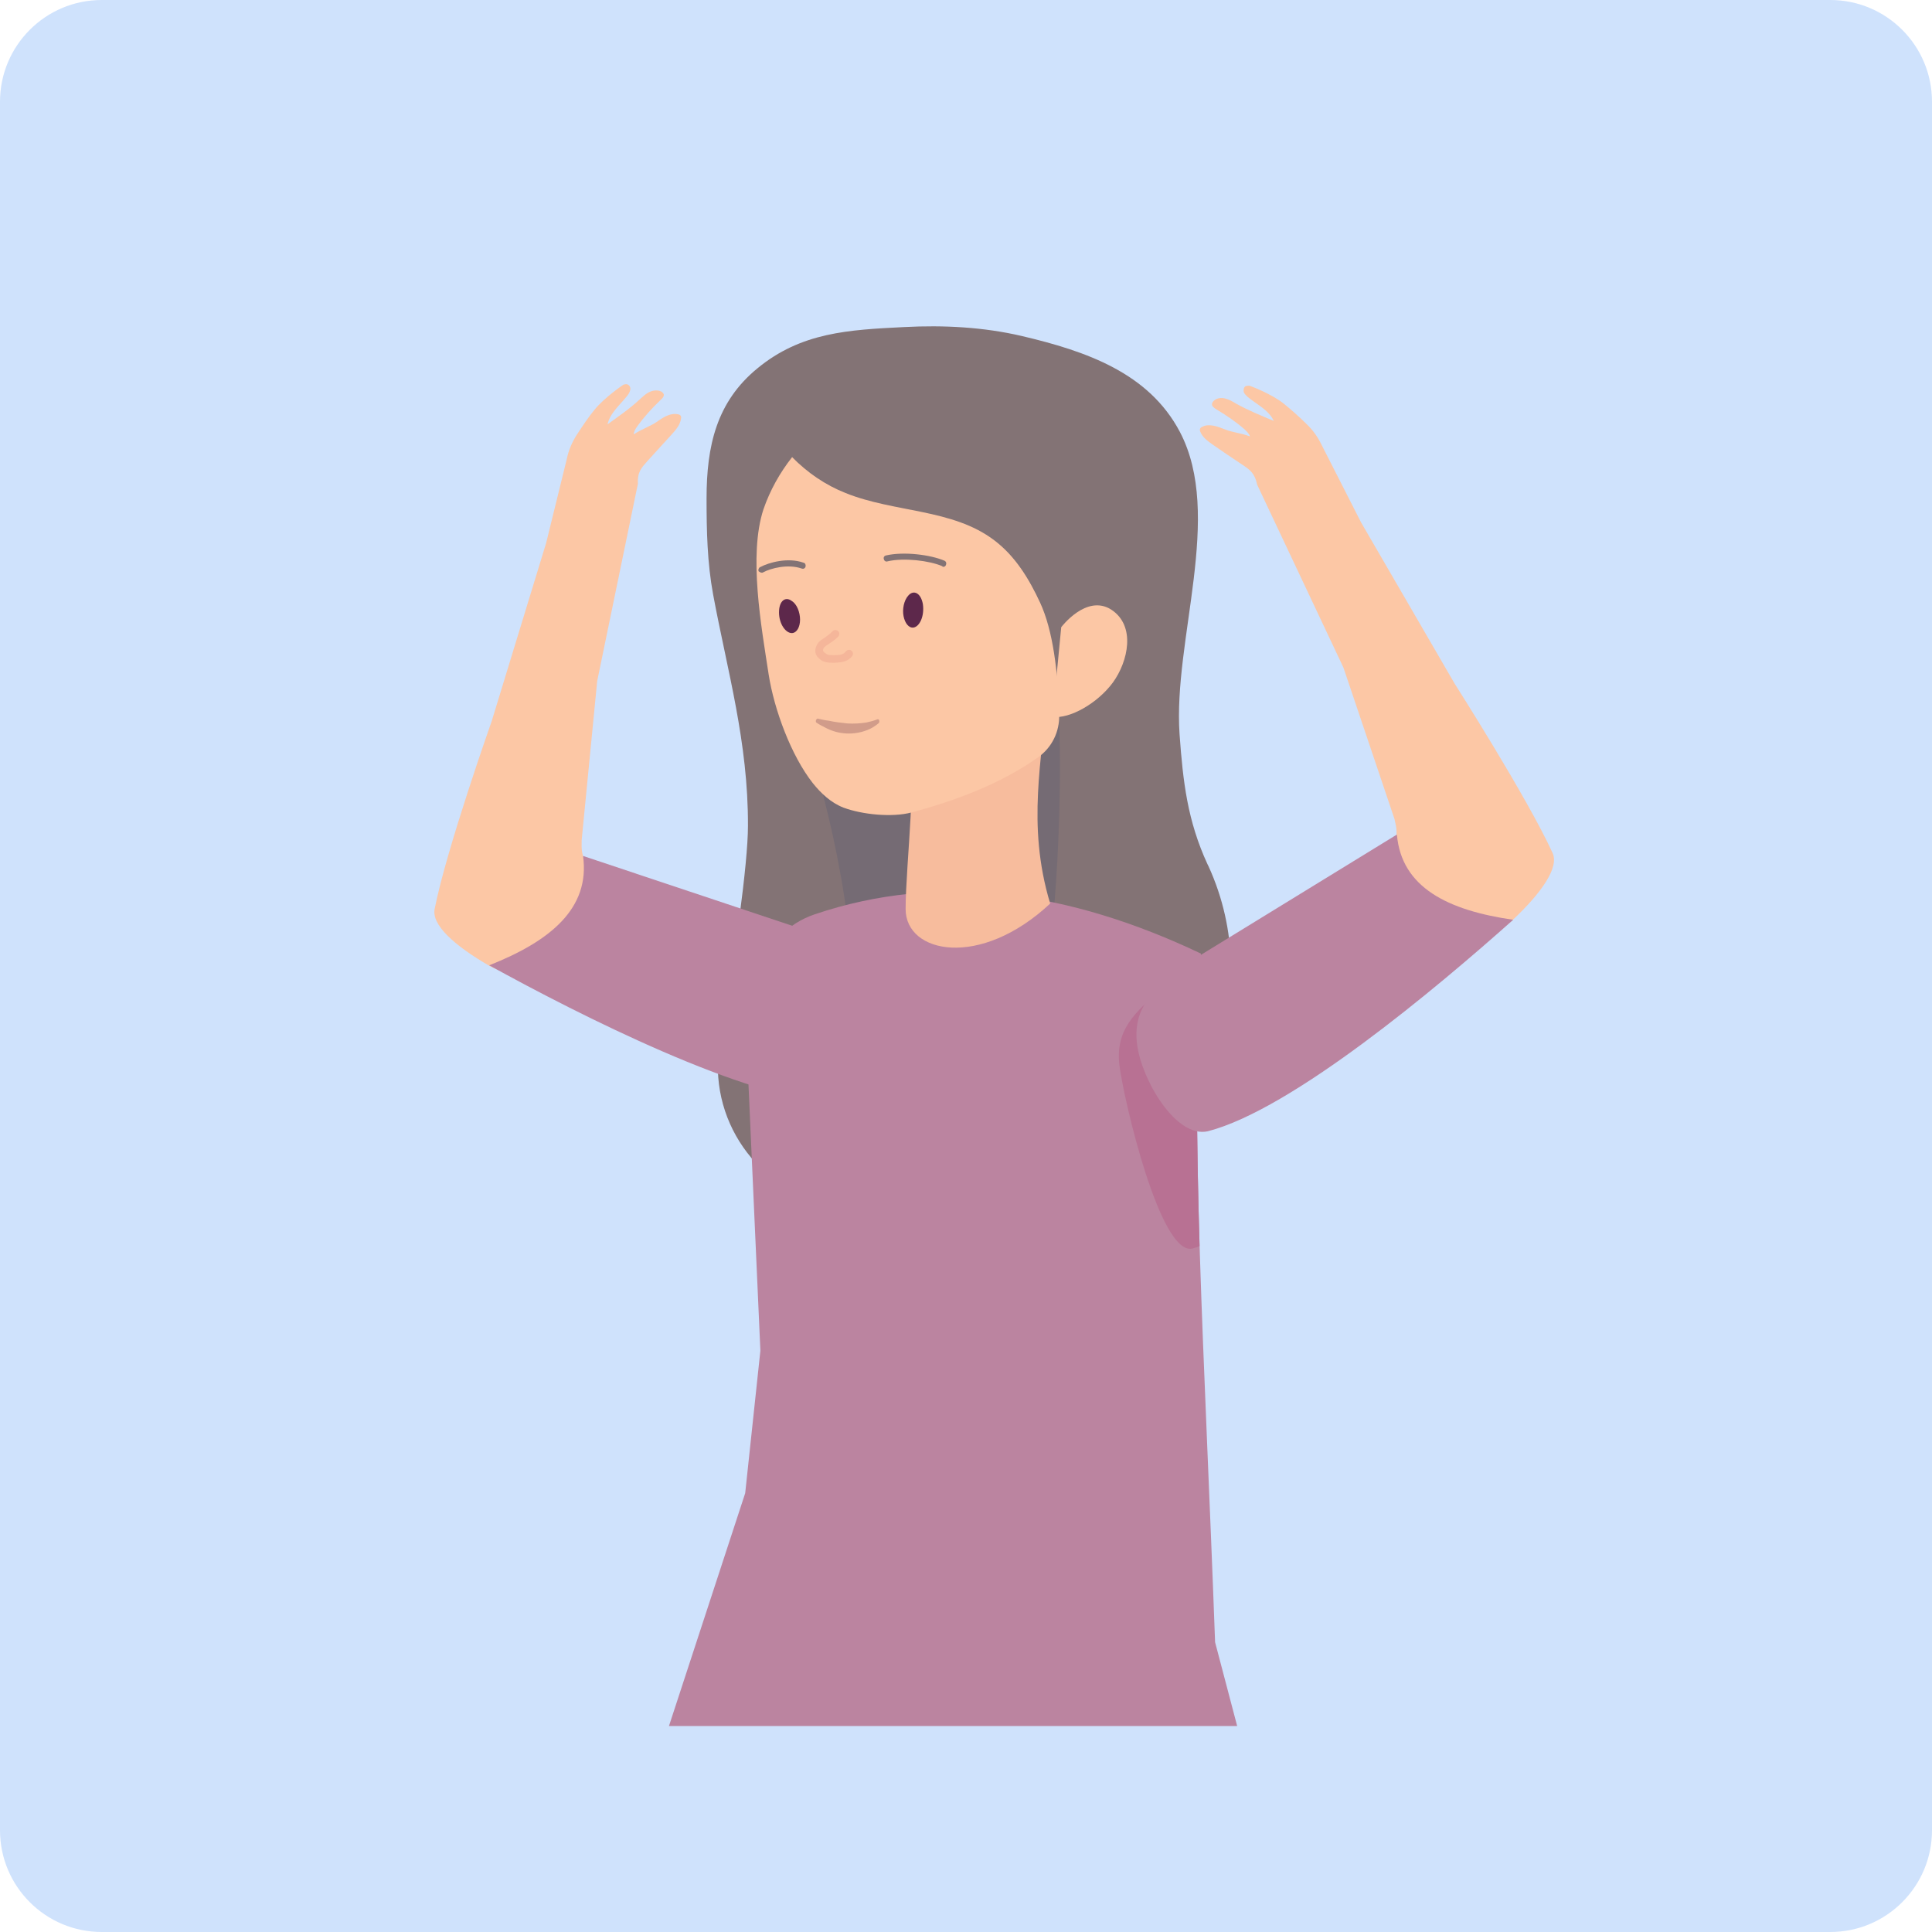<?xml version="1.0" encoding="utf-8"?>
<!-- Generator: Adobe Illustrator 24.0.1, SVG Export Plug-In . SVG Version: 6.00 Build 0)  -->
<svg version="1.1" id="_x30_5" xmlns="http://www.w3.org/2000/svg" xmlns:xlink="http://www.w3.org/1999/xlink" x="0px" y="0px"
	 viewBox="0 0 56 56" style="enable-background:new 0 0 56 56;" xml:space="preserve">
<style type="text/css">
	.st0{fill:#CFE2FC;}
	.st1{fill:#FCC7A5;}
	.st2{fill:#837375;}
	.st3{fill:#756B74;}
	.st4{fill:#BB84A0;}
	.st5{fill:#B87193;}
	.st6{fill:#F7BC9D;}
	.st7{fill:#5D284B;}
	.st8{fill:#F5B69A;}
	.st9{fill:#D19C8A;}
</style>
<path class="st0" d="M53.05,56H2.95C1.32,56,0,54.68,0,53.05V2.95C0,1.32,1.32,0,2.95,0h50.1C54.68,0,56,1.32,56,2.95v50.1
	C56,54.68,54.68,56,53.05,56z"/>
<g>
	<path class="st1" d="M38.94,19.35l1.48,4.39c0.03,0.14,0.06,0.24,0.06,0.38c-0.03,0.73,0.06,1.46,0.49,2.02
		c0.76,1.01,1.91,1.36,2.84,0.56c0.89-0.83,1.39-1.57,1.19-1.98c-0.73-1.6-2.84-4.91-2.84-4.91l-2.71-4.67l0,0l-1.14-2.24
		c-0.11-0.23-0.26-0.44-0.44-0.61c-0.19-0.19-0.46-0.43-0.66-0.59c-0.36-0.29-0.99-0.52-0.99-0.52c-0.04,0-0.07,0-0.11,0.01
		c-0.06,0.03-0.07,0.1-0.06,0.17c0.02,0.06,0.07,0.1,0.12,0.15c0.27,0.22,0.61,0.38,0.75,0.69c-0.38-0.16-0.73-0.3-1.09-0.5
		c-0.1-0.06-0.2-0.12-0.32-0.15s-0.25-0.01-0.33,0.07c-0.03,0.03-0.05,0.06-0.05,0.1c0,0.06,0.06,0.1,0.12,0.14
		c0.3,0.18,0.58,0.37,0.83,0.59c0.06,0.06,0.13,0.12,0.15,0.2c-0.25-0.1-0.5-0.11-0.74-0.21c-0.2-0.08-0.45-0.17-0.64-0.07
		c-0.02,0.01-0.05,0.02-0.06,0.05c-0.02,0.03-0.01,0.06,0,0.09c0.06,0.16,0.21,0.27,0.35,0.37c0.29,0.2,0.58,0.4,0.87,0.59
		c0.21,0.14,0.36,0.24,0.43,0.58L38.94,19.35z"/>
	<path class="st1" d="M17.31,19.74l-0.45,4.61c0,0.14-0.01,0.25,0.02,0.39c0.2,0.7,0.27,1.44-0.03,2.08
		c-0.51,1.16-1.56,1.76-2.64,1.19c-1.06-0.61-1.71-1.21-1.61-1.67c0.34-1.73,1.65-5.43,1.65-5.43l1.58-5.17l0,0l0.6-2.44
		c0.05-0.25,0.15-0.48,0.29-0.7c0.15-0.23,0.35-0.53,0.51-0.72c0.29-0.36,0.84-0.73,0.84-0.73c0.04-0.01,0.07-0.02,0.11-0.01
		c0.06,0.02,0.1,0.08,0.09,0.15c-0.01,0.06-0.04,0.12-0.08,0.17c-0.21,0.27-0.51,0.51-0.58,0.84c0.33-0.24,0.64-0.45,0.94-0.73
		c0.09-0.08,0.17-0.16,0.28-0.21c0.11-0.05,0.24-0.06,0.34-0.01c0.03,0.02,0.06,0.05,0.07,0.08c0.01,0.06-0.04,0.12-0.09,0.16
		c-0.25,0.24-0.48,0.49-0.68,0.77c-0.05,0.07-0.1,0.15-0.1,0.23c0.22-0.15,0.46-0.22,0.68-0.37c0.18-0.13,0.39-0.26,0.61-0.21
		c0.02,0.01,0.05,0.01,0.06,0.03c0.02,0.02,0.03,0.06,0.02,0.09c-0.02,0.17-0.14,0.32-0.26,0.45c-0.24,0.26-0.47,0.52-0.71,0.78
		c-0.17,0.19-0.3,0.32-0.28,0.66L17.31,19.74z"/>
	<path class="st2" d="M31.28,34.71c3.73-1.56,5.43-5.92,3.75-9.6c-0.01-0.02-0.02-0.04-0.03-0.06c-0.58-1.26-0.71-2.38-0.81-3.77
		c-0.19-2.73,1.28-6.34,0.01-8.76c-0.9-1.71-2.71-2.34-4.58-2.78c-1.11-0.26-2.27-0.32-3.41-0.26c-1.61,0.08-2.99,0.15-4.26,1.2
		c-1.18,0.97-1.47,2.24-1.47,3.77c0,0.94,0.02,1.86,0.19,2.78c0.41,2.21,1.02,4.28,1.01,6.71c0,1.09-0.39,3.88-0.81,6.26
		c-0.39,2.22,1.08,4.33,3.29,4.75C26.87,35.81,29.19,35.59,31.28,34.71z"/>
	<path class="st3" d="M30.49,26.79c0.09-0.19,0.63-7.23-0.33-9.32c-0.32-0.69-0.72-1.35-1.33-1.81c-1.21-0.92-2.9-0.8-4.31-1.37
		c-0.36-0.15-0.71-0.34-1.02-0.58c-0.14-0.1-0.32-0.15-0.49-0.1c-0.05,0.01-0.1,0.04-0.14,0.07c-2.41,2.24,0.79,6.02,1.7,13
		C26.52,27.56,28.49,27.84,30.49,26.79z"/>
	<g>
		<path class="st4" d="M22.04,39.15l-0.44,4.13l-2.21,6.75h16.47l-0.64-2.43c-0.31-8.48-0.73-14.84-0.41-19.96
			c-3.83-1.82-7.57-2.36-11.19-1.14c-1.64,0.55-2.08,2.45-1.96,4.15L22.04,39.15z"/>
		<path class="st5" d="M34.79,28l-1.05,0.64c-0.89,0.7-1.42,1.25-1.29,2.26c0.13,1.01,1.18,5.5,2.11,5.29
			c0.07-0.02,0.14-0.04,0.21-0.07C34.68,33.09,34.66,30.41,34.79,28z"/>
		<path class="st6" d="M26.25,26.35c0-1.31,0.38-4.34,0.01-4.43l4.06-1.75c-0.08,1.81-0.58,3.7,0.12,6.02
			C28.41,28.09,26.25,27.64,26.25,26.35z"/>
	</g>
	<path class="st4" d="M40.49,24.19l-6.24,3.83c-0.89,0.7-1.42,1.25-1.29,2.26c0.13,1.01,1.12,2.72,2.05,2.51
		c2.44-0.63,6.63-4.15,8.85-6.13C41.98,26.39,40.62,25.73,40.49,24.19z"/>
	<path class="st4" d="M16.9,24.81l6.95,2.32c1.03,0.48,1.67,0.9,1.77,1.91c0.1,1.01-0.48,2.9-1.43,2.91
		c-2.52-0.06-7.4-2.53-10.01-3.97C15.95,27.28,17.11,26.33,16.9,24.81z"/>
	<g>
		<path class="st1" d="M30.15,17.47c-0.32-0.69-0.72-1.35-1.33-1.81c-1.21-0.92-2.9-0.8-4.31-1.37c-0.58-0.23-1.11-0.59-1.55-1.04
			c-0.36,0.46-0.64,0.96-0.83,1.51c-0.44,1.34-0.06,3.41,0.15,4.79c0.16,1.02,0.65,2.35,1.28,3.15c0.24,0.3,0.53,0.57,0.89,0.71
			c0.54,0.2,1.4,0.29,1.97,0.14c1.27-0.34,2.59-0.83,3.67-1.6c0.4-0.28,0.63-0.75,0.61-1.24C30.67,19.49,30.52,18.27,30.15,17.47z"
			/>
		<path class="st2" d="M27.34,16.43c0.04,0,0.07-0.02,0.08-0.06c0.02-0.05,0-0.1-0.05-0.12c-0.4-0.17-1.17-0.27-1.69-0.15
			c-0.05,0.01-0.08,0.06-0.06,0.11c0.01,0.05,0.06,0.08,0.11,0.06c0.47-0.11,1.21-0.02,1.58,0.14
			C27.32,16.42,27.32,16.43,27.34,16.43z"/>
		<path class="st2" d="M22.08,16.6c0.01,0,0.03,0,0.04-0.01c0.22-0.12,0.72-0.25,1.12-0.11c0.05,0.02,0.1-0.01,0.11-0.06
			s-0.01-0.1-0.06-0.11c-0.45-0.16-1-0.01-1.26,0.13c-0.04,0.02-0.06,0.08-0.04,0.12C22.02,16.58,22.05,16.6,22.08,16.6z"/>
		<path class="st7" d="M26.19,17.86c0.04,0.2,0.15,0.35,0.29,0.33c0.18-0.03,0.32-0.34,0.27-0.68c-0.06-0.33-0.27-0.42-0.42-0.25
			C26.2,17.4,26.15,17.66,26.19,17.86z"/>
		<path class="st8" d="M24.12,19.21c0.02,0,0.03,0,0.05,0h0.02c0.17-0.01,0.36-0.01,0.51-0.19c0.04-0.05,0.03-0.12-0.02-0.16
			c-0.05-0.04-0.12-0.03-0.16,0.02c-0.08,0.1-0.17,0.11-0.34,0.11h-0.02c-0.08,0-0.15,0-0.2-0.03c-0.11-0.07-0.11-0.1-0.1-0.14
			c0.02-0.06,0.05-0.08,0.14-0.14c0.07-0.05,0.18-0.11,0.3-0.23c0.04-0.05,0.04-0.12-0.01-0.16s-0.12-0.04-0.16,0.01
			c-0.1,0.1-0.18,0.15-0.25,0.2c-0.09,0.06-0.18,0.11-0.23,0.26c-0.08,0.24,0.13,0.36,0.19,0.4C23.93,19.2,24.03,19.21,24.12,19.21z
			"/>
		<path class="st7" d="M23.19,17.96c0,0.21-0.09,0.38-0.23,0.39c-0.18,0.01-0.38-0.26-0.38-0.6c0-0.34,0.19-0.47,0.37-0.33
			C23.1,17.51,23.19,17.75,23.19,17.96z"/>
		<path class="st9" d="M23.67,20.95c-0.05-0.03-0.01-0.13,0.04-0.12c0.1,0.02,0.2,0.05,0.31,0.06c0.18,0.04,0.37,0.06,0.55,0.08
			c0.18,0.01,0.37,0,0.55-0.03c0.1-0.02,0.21-0.05,0.31-0.09c0.06-0.02,0.08,0.08,0.03,0.12c-0.1,0.08-0.21,0.15-0.32,0.19
			c-0.2,0.08-0.41,0.11-0.61,0.1c-0.2-0.01-0.39-0.06-0.57-0.15C23.86,21.06,23.76,21.01,23.67,20.95z"/>
		<path class="st1" d="M32.26,19.78c0.44-0.61,0.67-1.64-0.05-2.11c-0.72-0.46-1.45,0.51-1.45,0.51l-0.25,2.6
			C31.01,20.84,31.81,20.39,32.26,19.78"/>
	</g>
</g>
</svg>
